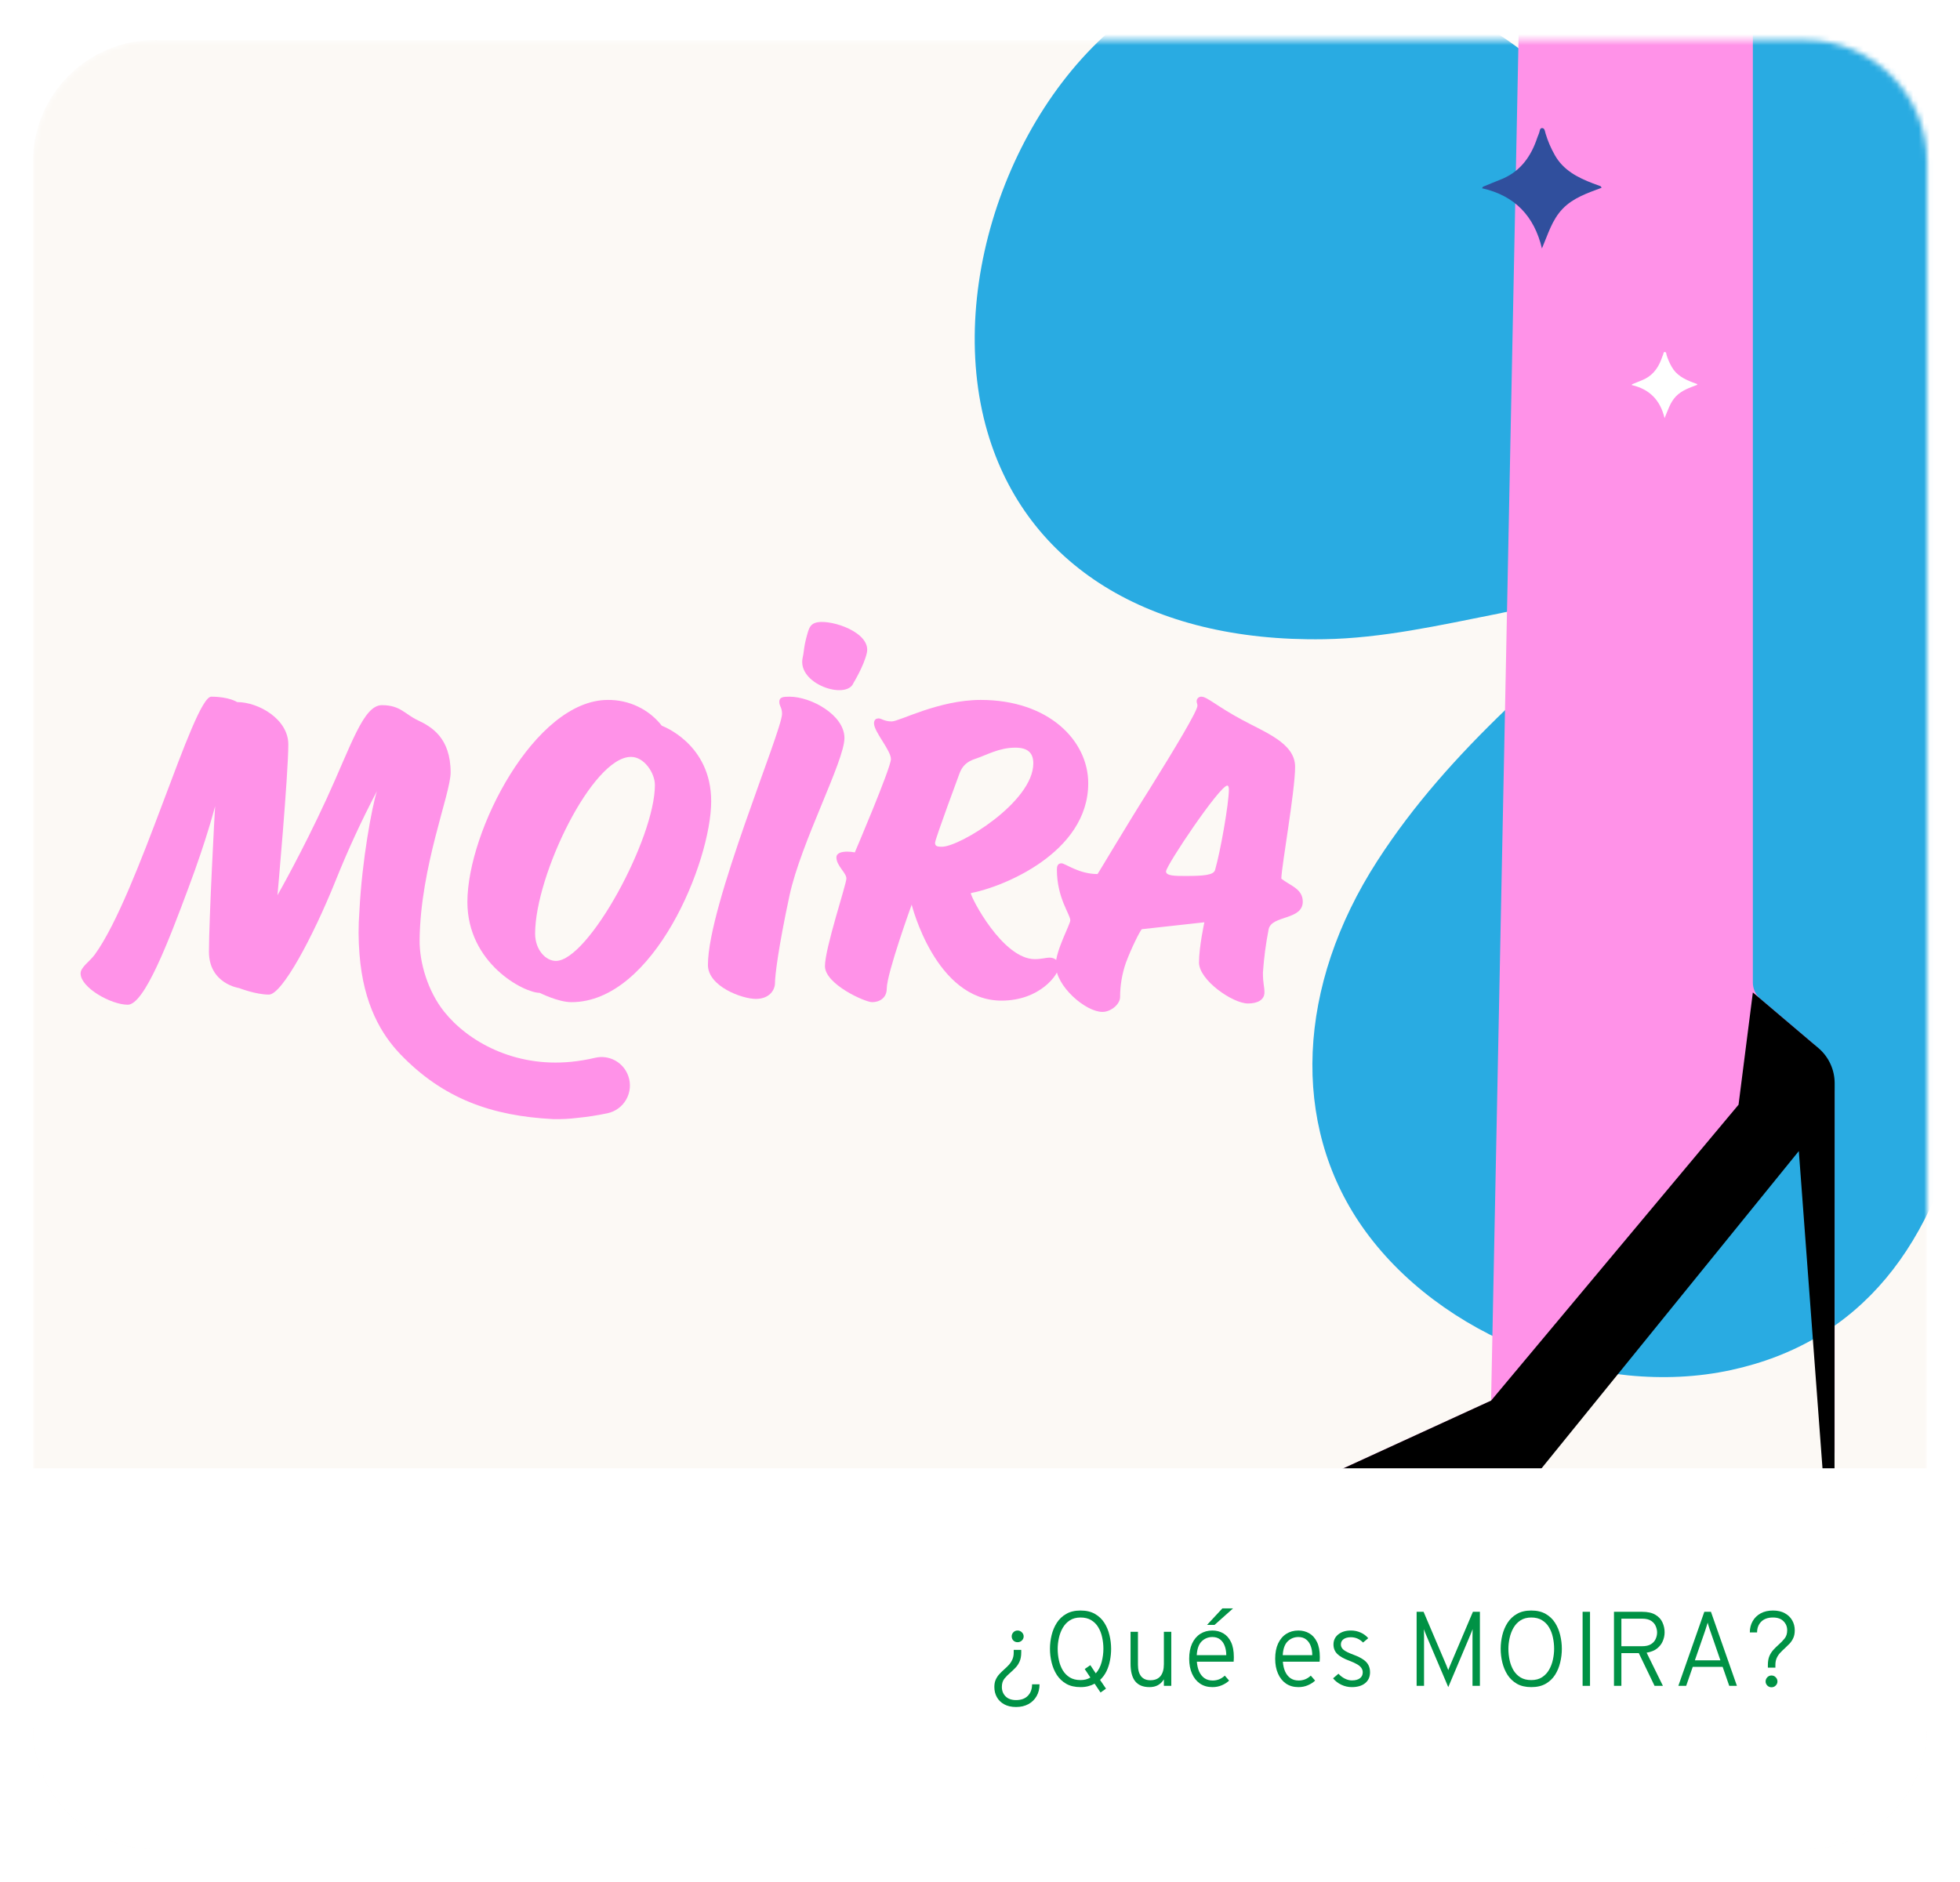 <svg width="355" height="341" viewBox="0 0 355 341" fill="none" xmlns="http://www.w3.org/2000/svg">
<g filter="url(#filter0_d_249_17231)">
<mask id="mask0_249_17231" style="mask-type:alpha" maskUnits="userSpaceOnUse" x="5" y="0" width="345" height="329">
<path d="M5.972 22.593C5.972 10.42 15.839 0.553 28.012 0.553H326.988C339.161 0.553 349.028 10.42 349.028 22.593V306.237C349.028 318.41 339.161 328.277 326.988 328.277H28.012C15.839 328.277 5.972 318.41 5.972 306.237V22.593Z" fill="#D9D9D9"/>
</mask>
<g mask="url(#mask0_249_17231)">
<path d="M5.972 22.593C5.972 10.42 15.839 0.553 28.012 0.553H326.988C339.161 0.553 349.028 10.42 349.028 22.593V306.237C349.028 318.41 339.161 328.277 326.988 328.277H28.012C15.839 328.277 5.972 318.41 5.972 306.237V22.593Z" fill="#FCF9F5"/>
<path d="M97.758 173.159C97.758 173.159 101.089 174.843 103.501 174.843C118.465 174.843 128.811 149.322 128.811 138.442C128.811 127.983 119.877 124.775 119.877 124.775C118.729 123.3 117.247 122.109 115.549 121.296C113.85 120.483 111.983 120.07 110.094 120.092C96.908 120.092 84.656 143.803 84.656 156.702C84.656 167.79 94.864 173.159 97.773 173.159M114.293 130.412C116.702 130.412 118.617 133.356 118.617 135.502C118.617 145.195 106.563 167.372 100.679 167.372C98.835 167.372 96.923 165.35 96.923 162.421C96.923 151.889 107.272 130.412 114.281 130.412" fill="#FF92E8"/>
<path d="M113.802 188.235C113.387 187.037 112.545 186.035 111.436 185.422C110.327 184.81 109.031 184.63 107.798 184.918C106.364 185.259 104.91 185.503 103.443 185.649C93.144 186.661 84.776 181.991 80.436 176.551C77.519 172.893 75.97 167.735 76.002 163.63C76.129 150.313 81.619 137.096 81.619 133.243C81.619 126.862 78.048 124.9 75.668 123.772C73.289 122.645 72.514 121.038 69.165 121.038C65.816 121.038 63.634 128.259 59.153 138.004C54.671 147.75 50.258 155.465 50.258 155.465C50.258 155.465 52.221 133.592 52.221 128.123C52.203 123.559 46.817 120.482 42.956 120.482C42.956 120.482 41.478 119.502 38.265 119.502C35.052 119.502 25.102 155.258 17.188 166.193C16.278 167.457 14.596 168.508 14.596 169.629C14.596 172.225 20.127 175.308 23.139 175.308C26.151 175.308 30.559 163.74 34.133 154.136C37.565 144.962 38.827 139.762 38.966 139.339C38.895 140.041 37.845 160.023 37.845 165.702C37.845 171.52 43.308 172.29 43.308 172.29C43.308 172.29 46.318 173.473 48.7 173.473C51.083 173.473 56.681 163.027 60.746 152.932C62.972 147.37 65.482 141.926 68.266 136.622C67.394 139.339 65.55 149.135 65.094 158.407C64.895 160.987 64.901 163.579 65.112 166.158C65.819 175.297 69.132 180.727 72.452 184.21C80.277 192.393 89.148 195.456 100.153 196.027C101.615 196.066 103.077 195.995 104.528 195.814C106.38 195.634 108.221 195.35 110.041 194.965C110.754 194.811 111.425 194.506 112.011 194.073C112.596 193.639 113.083 193.085 113.439 192.448C113.795 191.811 114.011 191.106 114.073 190.379C114.136 189.652 114.043 188.921 113.802 188.232V188.235Z" fill="#FF92E8"/>
<path d="M141.15 120.423C141.15 119.573 141.86 119.502 142.997 119.502C146.907 119.502 152.949 122.824 152.949 126.993C152.949 131.162 145.059 145.924 142.997 155.532C140.936 165.14 140.369 170.085 140.369 171.358C140.369 172.63 139.373 174.254 136.893 174.254C134.413 174.254 128.222 171.993 128.222 168.107C128.213 157.369 141.646 125.72 141.646 122.611C141.646 121.409 141.15 121.271 141.15 120.423" fill="#FF92E8"/>
<path d="M159.077 123.432C159.706 123.432 160.12 123.987 161.513 123.987C162.905 123.987 169.992 120.091 177.639 120.091C189.943 120.091 197.104 127.465 197.104 135.189C197.104 147.85 181.464 154.043 175.832 155.087C175.832 155.852 181.6 167.051 187.439 167.051C188.553 167.051 189.513 166.772 190.082 166.772C191.196 166.772 191.821 167.54 191.821 168.305C191.821 169.764 188.414 174.564 181.393 174.564C169.435 174.564 165.127 157.175 165.127 157.175C165.127 157.175 160.609 169.628 160.609 172.409C160.609 174.078 159.288 174.843 157.966 174.843C156.645 174.843 149.416 171.582 149.416 168.32C149.416 165.059 153.3 153.495 153.3 152.442C153.3 151.39 151.493 150.147 151.493 148.617C151.493 147.781 152.536 147.574 153.439 147.574C153.906 147.575 154.371 147.62 154.829 147.71C154.829 147.71 161.365 132.408 161.365 130.809C161.365 129.211 158.304 125.87 158.304 124.34C158.304 123.782 158.583 123.45 159.069 123.45M169.358 145.919C169.358 146.548 169.637 146.687 170.608 146.687C173.867 146.687 187.155 138.545 187.155 131.589C187.155 129.641 186.112 128.737 183.896 128.737C180.907 128.737 178.614 130.127 176.667 130.753C175.135 131.242 174.297 132.076 173.817 133.33C173.817 133.33 169.373 145.294 169.373 145.919" fill="#FF92E8"/>
<path d="M217.645 119.506C218.615 119.506 220.626 121.378 224.928 123.67C229.092 125.959 234.574 127.902 234.574 132.204C234.574 136.575 232.143 150.036 232.075 152.464C233.601 153.715 235.96 154.268 235.96 156.628C235.96 160.028 230.342 159.055 229.783 161.622C229.274 164.212 228.928 166.832 228.746 169.465C228.746 171.615 229.021 171.893 229.021 173.073C229.021 174.391 227.838 175.083 226.037 175.083C223.263 175.083 217.166 170.852 217.166 167.661C217.166 164.816 218.139 160.374 218.139 160.374C218.139 160.374 210.714 161.205 206.829 161.622C206.551 161.761 204.886 165.094 203.916 167.729C203.23 169.716 202.878 171.804 202.876 173.906C202.876 175.222 201.208 176.609 199.682 176.609C196.631 176.609 191.217 171.961 191.217 168.075C191.217 165.508 193.854 160.72 193.854 160.028C193.854 158.916 191.426 156.004 191.426 150.799C191.426 150.243 191.565 149.69 192.257 149.69C192.949 149.69 195.38 151.633 198.78 151.633C198.851 151.633 203.916 143.028 208.355 136.019C212.713 129.013 216.812 122.212 216.88 121.171C216.88 120.686 216.741 120.686 216.741 120.337C216.739 120.221 216.761 120.106 216.807 119.999C216.853 119.893 216.921 119.797 217.006 119.719C217.092 119.64 217.193 119.581 217.303 119.544C217.413 119.507 217.53 119.494 217.645 119.506M211.19 151.148C211.19 151.982 212.855 151.982 214.739 151.982C217.929 151.982 219.872 151.843 220.082 150.87C221.052 147.54 222.577 138.867 222.577 136.3C222.577 135.815 222.439 135.605 222.3 135.605C220.913 135.605 211.199 150.095 211.199 151.148" fill="#FF92E8"/>
<path d="M154.593 117.004C154.593 117.004 156.467 113.947 157.003 111.576C157.831 107.912 150.739 105.511 148.017 106.032C146.864 106.255 146.576 106.967 146.288 107.932C145.538 110.507 145.674 111.129 145.383 112.43C144.316 117.219 153.354 120.181 154.593 117.004Z" fill="#FF92E8"/>
<path d="M352.763 135.54C354.919 154.093 359.87 172.223 356.132 191.431C350.774 218.961 336.876 236.433 313.519 241.492C289.435 246.716 260.679 235.523 246.714 215.504C233.718 196.877 234.916 171.826 249.43 149.308C262.671 128.745 281.456 113.916 300.025 97.283C290.442 99.72 280.932 102.56 271.254 104.481C260.867 106.543 250.314 108.931 239.813 109.091C208.002 109.616 185.87 95.541 178.862 71.587C170.855 44.263 184.291 8.514 208.132 -6.441C229.118 -19.61 248.931 -13.734 268.208 -2.498C283.485 6.415 294.017 20.334 305.161 33.552C307.951 37.381 314.399 37.907 314.513 43.215C313.494 40.037 313.165 35.995 313.753 31.886C309.716 7.251 303.591 -17.142 312.887 -42.18C325.014 -74.825 357.847 -88.725 390.797 -74.204C424.908 -59.166 437.136 -25.68 420.88 5.8C410.062 26.742 391.416 40.319 375.739 56.719C376.305 58.418 371.969 59.998 374.92 61.046C377.192 61.851 380.305 60.477 383.068 60.219C399.58 57.49 415.845 53.2 432.871 54.131C460.401 55.637 479.247 68.852 486.306 92.24C494.294 118.741 483.565 150.832 461.276 167.149C442.571 180.846 419.722 179.869 396.876 165.406C382.489 156.309 372.816 142.461 360.314 131.498C358.94 126.541 351.765 126.415 351.457 121.255C354.605 125.352 351.439 130.675 352.763 135.54Z" fill="#29ABE2"/>
<path d="M317.482 -62.242V171.289C317.483 171.852 317.605 172.408 317.842 172.919C318.079 173.43 318.423 173.884 318.853 174.249L328.202 182.178C329.486 183.267 330.518 184.622 331.225 186.149C331.932 187.676 332.298 189.338 332.298 191.02V256.629L329.335 189.351L278.962 259.588H242.662L270.069 247.018L276.369 -65.567L317.482 -62.242Z" fill="#FF92E8"/>
<path d="M290.085 27.309C287.55 28.261 284.954 29.116 283.03 31.116C281.105 33.117 280.394 35.69 279.279 38.302C277.89 32.462 274.383 28.728 268.433 27.398L268.6 27.124C269.647 26.697 270.684 26.248 271.738 25.843C275.029 24.576 277.013 22.096 278.204 18.894C278.386 18.402 278.54 17.898 278.756 17.419C278.906 17.078 278.842 16.46 279.347 16.497C279.787 16.524 279.827 17.111 279.935 17.477C280.341 18.829 280.897 20.131 281.595 21.359C283.135 24.125 285.737 25.449 288.533 26.522C288.989 26.694 289.457 26.851 289.9 27.026C289.965 27.044 289.986 27.152 290.085 27.309Z" fill="#304F9D"/>
<path d="M307.431 63.001C306.036 63.526 304.61 63.997 303.554 65.094C302.498 66.191 302.104 67.608 301.491 69.043C300.73 65.828 298.799 63.782 295.532 63.05L295.625 62.9C296.197 62.666 296.77 62.42 297.349 62.199C299.157 61.501 300.247 60.14 300.909 58.379C301.007 58.108 301.094 57.832 301.217 57.567C301.3 57.38 301.266 57.042 301.543 57.06C301.82 57.079 301.805 57.398 301.851 57.598C302.078 58.341 302.388 59.057 302.775 59.731C303.619 61.252 305.051 61.981 306.587 62.568C306.837 62.663 307.089 62.749 307.339 62.844C307.363 62.856 307.376 62.912 307.431 63.001Z" fill="white"/>
<path d="M314.89 193.417L317.482 173.084L329.341 183.143C330.268 183.93 331.012 184.908 331.522 186.01C332.033 187.112 332.297 188.312 332.298 189.526L332.273 259.597H330.117L325.806 201.819L278.962 259.597H242.662L270.069 247.028L314.89 193.417Z" fill="black"/>
</g>
<path d="M5.972 259.283H349.028V306.238C349.028 318.41 339.161 328.278 326.988 328.278H28.012C15.839 328.278 5.972 318.41 5.972 306.238V259.283Z" fill="white"/>
<path d="M184.038 302.532C183.188 302.532 182.469 302.369 181.882 302.043C181.3 301.724 180.856 301.289 180.55 300.74C180.249 300.197 180.099 299.584 180.099 298.9C180.099 298.376 180.186 297.929 180.358 297.559C180.531 297.182 180.751 296.849 181.019 296.562C181.288 296.274 181.569 296 181.863 295.738C182.163 295.476 182.444 295.204 182.706 294.923C182.968 294.642 183.182 294.32 183.348 293.955C183.52 293.591 183.607 293.157 183.607 292.652V292.183H184.967V292.671C184.967 293.31 184.868 293.85 184.67 294.291C184.479 294.725 184.233 295.099 183.932 295.412C183.632 295.725 183.326 296.019 183.012 296.294C182.604 296.639 182.243 297.003 181.93 297.386C181.617 297.769 181.46 298.274 181.46 298.9C181.46 299.577 181.68 300.143 182.121 300.596C182.568 301.05 183.207 301.277 184.038 301.277C184.958 301.277 185.67 301.015 186.175 300.491C186.679 299.973 186.932 299.283 186.932 298.421H188.283C188.283 299.239 188.104 299.954 187.746 300.567C187.395 301.187 186.9 301.669 186.261 302.014C185.622 302.359 184.881 302.532 184.038 302.532ZM184.316 290.793C184.003 290.793 183.744 290.691 183.54 290.487C183.341 290.276 183.242 290.027 183.242 289.739C183.242 289.458 183.341 289.212 183.54 289.001C183.744 288.784 184.003 288.675 184.316 288.675C184.61 288.675 184.865 288.784 185.082 289.001C185.3 289.212 185.408 289.458 185.408 289.739C185.408 290.027 185.3 290.276 185.082 290.487C184.865 290.691 184.61 290.793 184.316 290.793Z" fill="#009245"/>
<path d="M199.333 299.906L198.26 298.306C197.902 298.504 197.512 298.657 197.09 298.766C196.675 298.875 196.215 298.929 195.711 298.929C194.688 298.929 193.823 298.728 193.114 298.325C192.411 297.916 191.842 297.376 191.408 296.706C190.98 296.028 190.667 295.281 190.469 294.463C190.271 293.646 190.172 292.822 190.172 291.991C190.172 291.161 190.271 290.336 190.469 289.519C190.667 288.701 190.98 287.957 191.408 287.286C191.842 286.609 192.411 286.069 193.114 285.667C193.823 285.258 194.688 285.053 195.711 285.053C196.739 285.053 197.608 285.258 198.317 285.667C199.026 286.069 199.595 286.609 200.023 287.286C200.451 287.957 200.761 288.701 200.952 289.519C201.15 290.336 201.249 291.161 201.249 291.991C201.249 292.687 201.182 293.384 201.048 294.08C200.92 294.77 200.71 295.422 200.416 296.035C200.122 296.642 199.732 297.172 199.247 297.626L200.32 299.207L199.333 299.906ZM195.711 297.654C196.062 297.654 196.385 297.616 196.678 297.539C196.979 297.456 197.25 297.341 197.493 297.194L196.468 295.652L197.483 294.952L198.47 296.437C198.969 295.875 199.323 295.192 199.534 294.387C199.745 293.575 199.85 292.777 199.85 291.991C199.85 291.288 199.777 290.602 199.63 289.931C199.489 289.254 199.256 288.644 198.93 288.1C198.611 287.557 198.186 287.126 197.656 286.807C197.132 286.481 196.484 286.318 195.711 286.318C194.944 286.318 194.296 286.491 193.765 286.836C193.241 287.174 192.817 287.625 192.491 288.187C192.171 288.743 191.938 289.356 191.791 290.027C191.644 290.691 191.571 291.346 191.571 291.991C191.571 292.694 191.644 293.384 191.791 294.061C191.938 294.732 192.171 295.339 192.491 295.882C192.817 296.418 193.241 296.849 193.765 297.175C194.296 297.495 194.944 297.654 195.711 297.654Z" fill="#009245"/>
<path d="M208.198 298.929C207.042 298.929 206.18 298.577 205.611 297.875C205.049 297.172 204.768 296.102 204.768 294.665V288.905H206.109V294.885C206.109 295.805 206.301 296.501 206.684 296.974C207.068 297.447 207.623 297.683 208.352 297.683C209.163 297.683 209.773 297.437 210.182 296.945C210.597 296.447 210.805 295.719 210.805 294.76V288.905H212.146V298.699H210.805V297.52C210.511 297.993 210.147 298.347 209.712 298.584C209.284 298.814 208.78 298.929 208.198 298.929Z" fill="#009245"/>
<path d="M219.595 298.929C218.726 298.929 217.976 298.715 217.343 298.287C216.717 297.852 216.235 297.249 215.896 296.476C215.558 295.703 215.388 294.808 215.388 293.793C215.388 292.713 215.564 291.793 215.916 291.033C216.273 290.266 216.768 289.682 217.401 289.279C218.033 288.877 218.765 288.675 219.595 288.675C220.317 288.675 220.972 288.845 221.56 289.183C222.147 289.522 222.614 290.046 222.959 290.755C223.304 291.464 223.476 292.374 223.476 293.486C223.476 293.601 223.473 293.732 223.467 293.879C223.46 294.019 223.451 294.166 223.438 294.32H216.778C216.829 294.997 216.966 295.591 217.19 296.102C217.42 296.607 217.736 297.006 218.139 297.3C218.548 297.587 219.049 297.731 219.643 297.731C220.046 297.731 220.432 297.661 220.803 297.52C221.173 297.373 221.518 297.15 221.838 296.849L222.623 297.75C222.266 298.089 221.825 298.37 221.301 298.593C220.783 298.817 220.215 298.929 219.595 298.929ZM216.759 293.141H222.106C222.106 292.534 222.013 291.981 221.828 291.483C221.649 290.985 221.371 290.589 220.994 290.295C220.624 290.001 220.157 289.854 219.595 289.854C218.835 289.854 218.187 290.116 217.65 290.64C217.12 291.164 216.823 291.997 216.759 293.141ZM218.618 287.66L221.397 284.67H223.332L219.979 287.66H218.618Z" fill="#009245"/>
<path d="M235.171 298.929C234.302 298.929 233.551 298.715 232.919 298.287C232.293 297.852 231.81 297.249 231.472 296.476C231.133 295.703 230.964 294.808 230.964 293.793C230.964 292.713 231.14 291.793 231.491 291.033C231.849 290.266 232.344 289.682 232.976 289.279C233.609 288.877 234.34 288.675 235.171 288.675C235.893 288.675 236.547 288.845 237.135 289.183C237.723 289.522 238.189 290.046 238.534 290.755C238.879 291.464 239.052 292.374 239.052 293.486C239.052 293.601 239.048 293.732 239.042 293.879C239.036 294.019 239.026 294.166 239.013 294.32H232.353C232.405 294.997 232.542 295.591 232.765 296.102C232.995 296.607 233.312 297.006 233.714 297.3C234.123 297.587 234.624 297.731 235.219 297.731C235.621 297.731 236.008 297.661 236.378 297.52C236.749 297.373 237.094 297.15 237.413 296.849L238.199 297.75C237.841 298.089 237.4 298.37 236.876 298.593C236.359 298.817 235.79 298.929 235.171 298.929ZM232.334 293.141H237.681C237.681 292.534 237.589 291.981 237.403 291.483C237.225 290.985 236.947 290.589 236.57 290.295C236.199 290.001 235.733 289.854 235.171 289.854C234.41 289.854 233.762 290.116 233.225 290.64C232.695 291.164 232.398 291.997 232.334 293.141Z" fill="#009245"/>
<path d="M244.839 298.929C244.187 298.929 243.561 298.788 242.961 298.507C242.36 298.226 241.855 297.836 241.447 297.338L242.424 296.504C242.775 296.888 243.165 297.185 243.593 297.396C244.021 297.606 244.443 297.712 244.858 297.712C245.484 297.712 245.966 297.584 246.305 297.329C246.65 297.073 246.822 296.715 246.822 296.255C246.822 295.968 246.743 295.706 246.583 295.47C246.429 295.233 246.177 295.013 245.826 294.808C245.474 294.597 245.011 294.383 244.436 294.166C243.401 293.783 242.657 293.365 242.204 292.911C241.75 292.451 241.523 291.882 241.523 291.205C241.523 290.451 241.814 289.841 242.395 289.375C242.983 288.909 243.746 288.675 244.685 288.675C245.305 288.675 245.886 288.797 246.429 289.04C246.972 289.276 247.436 289.618 247.819 290.065L246.88 290.851C246.254 290.212 245.516 289.892 244.666 289.892C244.11 289.892 243.67 290.011 243.344 290.247C243.024 290.477 242.865 290.796 242.865 291.205C242.865 291.582 243.031 291.908 243.363 292.183C243.695 292.451 244.302 292.748 245.184 293.074C245.899 293.342 246.474 293.626 246.909 293.927C247.343 294.221 247.656 294.556 247.848 294.933C248.046 295.31 248.145 295.744 248.145 296.236C248.145 297.073 247.851 297.731 247.263 298.21C246.675 298.689 245.867 298.929 244.839 298.929Z" fill="#009245"/>
<path d="M262.314 298.929L258.385 289.682C258.302 289.484 258.216 289.273 258.126 289.049C258.037 288.826 257.957 288.618 257.887 288.426C257.899 288.586 257.909 288.784 257.915 289.02C257.922 289.257 257.925 289.477 257.925 289.682V298.699H256.583V285.283H257.839L261.95 294.933C262.014 295.08 262.074 295.233 262.132 295.393C262.196 295.546 262.256 295.699 262.314 295.853C262.371 295.699 262.429 295.546 262.486 295.393C262.55 295.24 262.614 295.086 262.678 294.933L266.779 285.283H268.044V298.699H266.703V289.682C266.703 289.477 266.706 289.257 266.712 289.02C266.719 288.778 266.725 288.576 266.731 288.417C266.661 288.602 266.578 288.813 266.482 289.049C266.386 289.286 266.297 289.503 266.214 289.701L262.314 298.929Z" fill="#009245"/>
<path d="M277.346 298.929C276.324 298.929 275.458 298.728 274.749 298.325C274.046 297.916 273.478 297.376 273.043 296.706C272.615 296.028 272.302 295.281 272.104 294.463C271.906 293.646 271.807 292.822 271.807 291.991C271.807 291.161 271.906 290.336 272.104 289.519C272.302 288.701 272.615 287.957 273.043 287.286C273.478 286.609 274.046 286.069 274.749 285.667C275.458 285.258 276.324 285.053 277.346 285.053C278.375 285.053 279.243 285.258 279.953 285.667C280.662 286.069 281.23 286.609 281.658 287.286C282.086 287.957 282.396 288.701 282.588 289.519C282.786 290.336 282.885 291.161 282.885 291.991C282.885 292.822 282.786 293.646 282.588 294.463C282.396 295.281 282.086 296.028 281.658 296.706C281.23 297.376 280.662 297.916 279.953 298.325C279.243 298.728 278.375 298.929 277.346 298.929ZM277.346 297.654C278.119 297.654 278.767 297.485 279.291 297.146C279.822 296.801 280.246 296.351 280.566 295.795C280.892 295.233 281.125 294.62 281.265 293.955C281.412 293.291 281.486 292.636 281.486 291.991C281.486 291.288 281.412 290.602 281.265 289.931C281.125 289.254 280.892 288.644 280.566 288.1C280.246 287.557 279.822 287.126 279.291 286.807C278.767 286.481 278.119 286.318 277.346 286.318C276.579 286.318 275.931 286.491 275.401 286.836C274.877 287.174 274.452 287.625 274.126 288.187C273.807 288.743 273.574 289.356 273.427 290.027C273.28 290.691 273.206 291.346 273.206 291.991C273.206 292.694 273.28 293.384 273.427 294.061C273.574 294.732 273.807 295.339 274.126 295.882C274.452 296.418 274.877 296.849 275.401 297.175C275.931 297.495 276.579 297.654 277.346 297.654Z" fill="#009245"/>
<path d="M286.645 298.699V285.283H287.987V298.699H286.645Z" fill="#009245"/>
<path d="M292.327 298.699V285.283H297.387C298.428 285.283 299.246 285.465 299.84 285.829C300.441 286.187 300.865 286.65 301.114 287.219C301.37 287.787 301.498 288.378 301.498 288.992C301.498 289.547 301.386 290.084 301.162 290.602C300.945 291.119 300.597 291.566 300.118 291.943C299.639 292.314 299.013 292.563 298.24 292.691L301.191 298.699H299.677L296.821 292.767H293.669V298.699H292.327ZM293.669 291.521H297.416C298.099 291.521 298.639 291.397 299.035 291.148C299.431 290.899 299.712 290.582 299.878 290.199C300.051 289.816 300.137 289.423 300.137 289.02C300.137 288.663 300.057 288.292 299.898 287.909C299.744 287.519 299.469 287.193 299.073 286.931C298.684 286.663 298.131 286.529 297.416 286.529H293.669V291.521Z" fill="#009245"/>
<path d="M303.987 298.699L308.692 285.283H309.89L314.595 298.699H313.205L312.008 295.259H306.593L305.405 298.699H303.987ZM306.977 294.08H311.605L309.804 288.858C309.765 288.743 309.711 288.586 309.641 288.388C309.577 288.184 309.51 287.976 309.44 287.765C309.376 287.554 309.328 287.382 309.296 287.248C309.264 287.382 309.213 287.554 309.142 287.765C309.079 287.976 309.011 288.184 308.941 288.388C308.877 288.586 308.826 288.743 308.788 288.858L306.977 294.08Z" fill="#009245"/>
<path d="M320.202 295.402V294.904C320.202 294.259 320.298 293.716 320.489 293.275C320.687 292.834 320.937 292.454 321.237 292.135C321.537 291.809 321.844 291.509 322.157 291.234C322.566 290.876 322.923 290.506 323.23 290.122C323.543 289.733 323.7 289.234 323.7 288.628C323.7 287.982 323.476 287.436 323.029 286.989C322.588 286.542 321.952 286.318 321.122 286.318C320.208 286.318 319.499 286.57 318.995 287.075C318.496 287.58 318.247 288.228 318.247 289.02H316.934C316.934 288.254 317.107 287.57 317.452 286.97C317.797 286.369 318.282 285.9 318.908 285.561C319.534 285.223 320.272 285.053 321.122 285.053C321.972 285.053 322.687 285.216 323.268 285.542C323.856 285.861 324.303 286.293 324.61 286.836C324.917 287.372 325.07 287.976 325.07 288.647C325.07 289.19 324.98 289.653 324.802 290.036C324.629 290.419 324.406 290.758 324.131 291.052C323.856 291.339 323.572 291.617 323.278 291.886C322.991 292.141 322.716 292.409 322.454 292.691C322.192 292.965 321.978 293.281 321.812 293.639C321.646 293.997 321.563 294.422 321.563 294.914V295.402H320.202ZM320.854 298.958C320.56 298.958 320.307 298.852 320.097 298.641C319.892 298.431 319.79 298.185 319.79 297.903C319.79 297.616 319.892 297.364 320.097 297.146C320.307 296.929 320.56 296.821 320.854 296.821C321.16 296.821 321.416 296.929 321.62 297.146C321.831 297.364 321.936 297.616 321.936 297.903C321.936 298.185 321.831 298.431 321.62 298.641C321.416 298.852 321.16 298.958 320.854 298.958Z" fill="#009245"/>
</g>
<defs>
<filter id="filter0_d_249_17231" x="0.222" y="0.553" width="354.556" height="340.183" filterUnits="userSpaceOnUse" color-interpolation-filters="sRGB">
<feFlood flood-opacity="0" result="BackgroundImageFix"/>
<feColorMatrix in="SourceAlpha" type="matrix" values="0 0 0 0 0 0 0 0 0 0 0 0 0 0 0 0 0 0 127 0" result="hardAlpha"/>
<feMorphology radius="2.875" operator="erode" in="SourceAlpha" result="effect1_dropShadow_249_17231"/>
<feOffset dy="6.708"/>
<feGaussianBlur stdDeviation="4.312"/>
<feComposite in2="hardAlpha" operator="out"/>
<feColorMatrix type="matrix" values="0 0 0 0 1 0 0 0 0 0.573 0 0 0 0 0.91 0 0 0 0.15 0"/>
<feBlend mode="normal" in2="BackgroundImageFix" result="effect1_dropShadow_249_17231"/>
<feBlend mode="normal" in="SourceGraphic" in2="effect1_dropShadow_249_17231" result="shape"/>
</filter>
</defs>
</svg>
